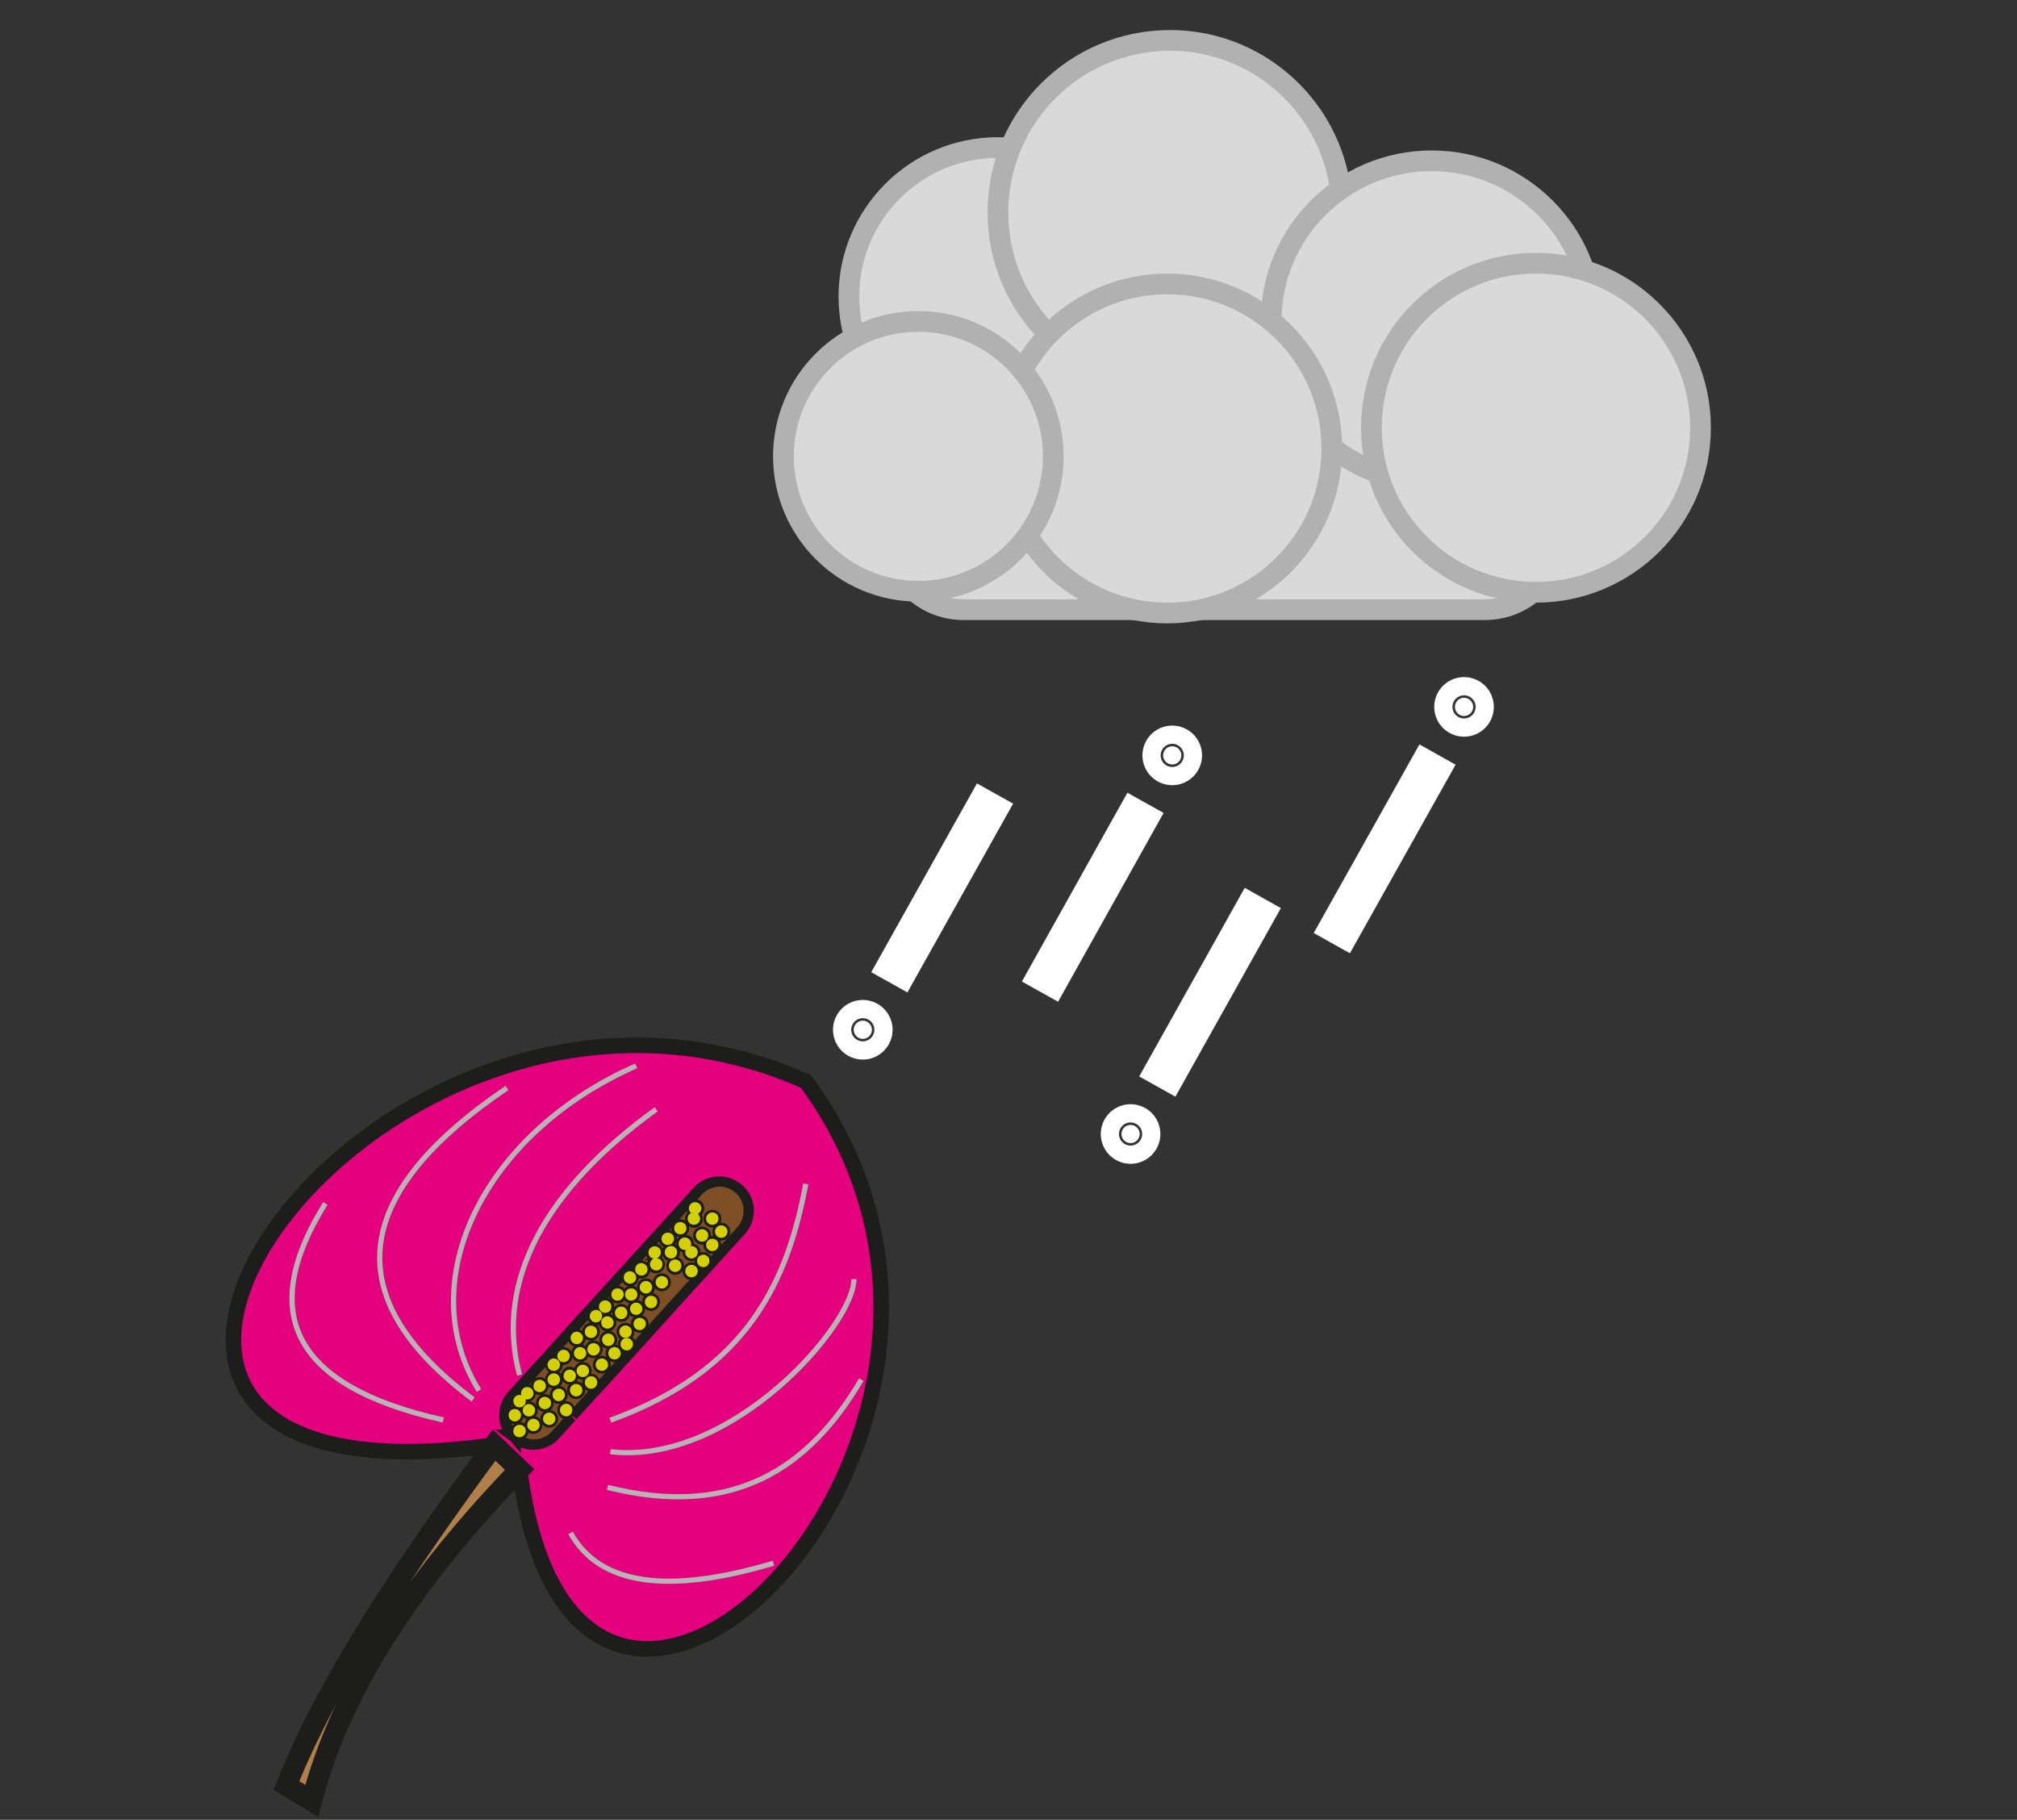 <?xml version="1.0" encoding="utf-8"?>
<!-- Generator: Adobe Illustrator 28.1.0, SVG Export Plug-In . SVG Version: 6.00 Build 0)  -->
<svg version="1.1" id="Laag_1" xmlns="http://www.w3.org/2000/svg" xmlns:xlink="http://www.w3.org/1999/xlink" x="0px" y="0px"
	 viewBox="0 0 97.32 87.81" enable-background="new 0 0 97.32 87.81" xml:space="preserve">
<rect x="0" y="0" width="97.32" height="87.81" fill="#333333" stroke="none"/>
<g>
	<path fill="#FFFFFF" stroke="#1D1D1B" stroke-miterlimit="10" d="M93.92-24.67H83.77c-1.97,0-3.57-1.6-3.57-3.57v0
		c0-1.97,1.6-3.57,3.57-3.57h10.15c1.97,0,3.57,1.6,3.57,3.57v0C97.49-26.27,95.89-24.67,93.92-24.67z"/>
	<g>
		
			<line fill="none" stroke="#1D1D1B" stroke-miterlimit="10" stroke-dasharray="3.581" x1="83.18" y1="-37.75" x2="86.76" y2="-37.75"/>
	</g>
	<circle fill="#FFEC00" stroke="#1D1D1B" stroke-miterlimit="10" cx="94.39" cy="-37.75" r="6.18"/>
	<circle fill="#FFFFFF" stroke="#1D1D1B" stroke-miterlimit="10" cx="83" cy="-32.76" r="3.85"/>
	<circle fill="#FFFFFF" stroke="#1D1D1B" stroke-miterlimit="10" cx="87.44" cy="-34.94" r="4.44"/>
	<circle fill="#FFFFFF" stroke="#1D1D1B" stroke-miterlimit="10" cx="94.2" cy="-32.12" r="4.15"/>
	<circle fill="#FFFFFF" stroke="#1D1D1B" stroke-miterlimit="10" cx="87.37" cy="-28.84" r="4.25"/>
	<circle fill="#FFFFFF" stroke="#1D1D1B" stroke-miterlimit="10" cx="96.9" cy="-29.37" r="4.25"/>
	<circle fill="#FFFFFF" stroke="#1D1D1B" stroke-miterlimit="10" cx="80.95" cy="-28.64" r="3.48"/>
	<g>
		
			<line fill="none" stroke="#1D1D1B" stroke-miterlimit="10" stroke-dasharray="3.581" x1="94.39" y1="-48.96" x2="94.39" y2="-45.38"/>
	</g>
	<g>
		
			<line fill="none" stroke="#1D1D1B" stroke-miterlimit="10" stroke-dasharray="3.581" x1="88.78" y1="-47.46" x2="90.57" y2="-44.36"/>
	</g>
	<g>
		
			<line fill="none" stroke="#1D1D1B" stroke-miterlimit="10" stroke-dasharray="3.581" x1="84.68" y1="-43.36" x2="87.78" y2="-41.57"/>
	</g>
	<g>
		
			<line fill="none" stroke="#1D1D1B" stroke-miterlimit="10" stroke-dasharray="3.581" x1="104.1" y1="-32.15" x2="101" y2="-33.94"/>
	</g>
	<g>
		
			<line fill="none" stroke="#1D1D1B" stroke-miterlimit="10" stroke-dasharray="3.581" x1="105.6" y1="-37.75" x2="102.02" y2="-37.75"/>
	</g>
	<g>
		
			<line fill="none" stroke="#1D1D1B" stroke-miterlimit="10" stroke-dasharray="3.581" x1="104.1" y1="-43.36" x2="101" y2="-41.57"/>
	</g>
	<g>
		
			<line fill="none" stroke="#1D1D1B" stroke-miterlimit="10" stroke-dasharray="3.581" x1="99.99" y1="-47.46" x2="98.2" y2="-44.36"/>
	</g>
</g>
<g>
	<path fill="none" stroke="#1D1D1B" stroke-linecap="round" stroke-miterlimit="10" d="M25.14,68.29c0,0.16-0.14,0.3-0.3,0.3
		c-0.16,0-0.3-0.13-0.3-0.3c0-0.17,0.13-0.3,0.3-0.3C25,67.99,25.14,68.12,25.14,68.29z"/>
	<path fill="none" stroke="#1D1D1B" stroke-linecap="round" stroke-miterlimit="10" d="M24.77,67.61c0-0.16,0.13-0.3,0.3-0.3
		c0.03,0,0.06,0,0.08,0.01c-0.01-0.03-0.02-0.07-0.02-0.1c0-0.16,0.13-0.3,0.3-0.3c0.16,0,0.3,0.13,0.3,0.3c0,0.17-0.14,0.3-0.3,0.3
		c-0.03,0-0.06,0-0.08-0.01c0.01,0.03,0.02,0.06,0.02,0.09c0,0.16-0.13,0.3-0.3,0.3C24.91,67.91,24.77,67.77,24.77,67.61z"/>
	<path fill="none" stroke="#1D1D1B" stroke-linecap="round" stroke-miterlimit="10" d="M25.52,68.35c-0.16,0-0.3-0.13-0.3-0.3
		c0-0.16,0.14-0.3,0.3-0.3c0.16,0,0.3,0.13,0.3,0.3C25.82,68.22,25.69,68.35,25.52,68.35z"/>
	<path fill="none" stroke="#1D1D1B" stroke-linecap="round" stroke-miterlimit="10" d="M26.04,68.76c0,0.16-0.13,0.3-0.3,0.3
		c-0.17,0-0.3-0.13-0.3-0.3c0-0.17,0.13-0.3,0.3-0.3C25.9,68.46,26.04,68.6,26.04,68.76z"/>
	<path fill="none" stroke="#1D1D1B" stroke-linecap="round" stroke-miterlimit="10" d="M25.74,66.88c0-0.17,0.13-0.3,0.3-0.3
		c0.16,0,0.3,0.13,0.3,0.3c0,0.16-0.14,0.3-0.3,0.3C25.87,67.18,25.74,67.04,25.74,66.88z"/>
	<path fill="none" stroke="#1D1D1B" stroke-linecap="round" stroke-miterlimit="10" d="M26.29,68c-0.17,0-0.3-0.13-0.3-0.3
		c0-0.16,0.13-0.3,0.3-0.3c0.16,0,0.3,0.13,0.3,0.3C26.59,67.87,26.46,68,26.29,68z"/>
	<path fill="none" stroke="#1D1D1B" stroke-linecap="round" stroke-miterlimit="10" d="M26.8,68.46c0,0.16-0.13,0.3-0.3,0.3
		c-0.16,0-0.3-0.14-0.3-0.3c0-0.16,0.14-0.3,0.3-0.3C26.67,68.17,26.8,68.3,26.8,68.46z"/>
	<path fill="none" stroke="#1D1D1B" stroke-linecap="round" stroke-miterlimit="10" d="M26.43,66.57c0-0.17,0.14-0.3,0.3-0.3
		s0.3,0.13,0.3,0.3c0,0.16-0.13,0.3-0.3,0.3S26.43,66.73,26.43,66.57z"/>
	<path fill="none" stroke="#1D1D1B" stroke-linecap="round" stroke-miterlimit="10" d="M26.43,65.85c0-0.16,0.14-0.3,0.3-0.3
		s0.3,0.13,0.3,0.3c0,0.17-0.13,0.3-0.3,0.3S26.43,66.02,26.43,65.85z"/>
	<path fill="none" stroke="#1D1D1B" stroke-linecap="round" stroke-miterlimit="10" d="M27.2,67.13c0.1,0.13,0.08,0.32-0.06,0.42
		c-0.13,0.1-0.32,0.08-0.42-0.06c-0.1-0.13-0.08-0.32,0.06-0.42C26.91,66.97,27.1,67,27.2,67.13z"/>
	<path fill="none" stroke="#1D1D1B" stroke-linecap="round" stroke-miterlimit="10" d="M26.89,65.43c0-0.16,0.14-0.3,0.3-0.3
		c0.16,0,0.3,0.13,0.3,0.3c0,0.17-0.13,0.3-0.3,0.3C27.03,65.73,26.89,65.6,26.89,65.43z"/>
	<path fill="none" stroke="#1D1D1B" stroke-linecap="round" stroke-miterlimit="10" d="M27.36,66.65c-0.15-0.08-0.21-0.25-0.14-0.4
		c0.07-0.15,0.25-0.21,0.4-0.14c0.15,0.07,0.21,0.25,0.14,0.4C27.69,66.66,27.51,66.72,27.36,66.65z"/>
	<path fill="none" stroke="#1D1D1B" stroke-linecap="round" stroke-miterlimit="10" d="M27.53,64.56c0-0.16,0.13-0.3,0.3-0.3
		c0.17,0,0.3,0.13,0.3,0.3c0,0.17-0.13,0.3-0.3,0.3C27.66,64.86,27.53,64.73,27.53,64.56z"/>
	<path fill="none" stroke="#1D1D1B" stroke-linecap="round" stroke-miterlimit="10" d="M27.99,65c0.16,0,0.3,0.13,0.3,0.3
		s-0.14,0.3-0.3,0.3c-0.16,0-0.3-0.14-0.3-0.3S27.82,65,27.99,65z"/>
	<path fill="none" stroke="#1D1D1B" stroke-linecap="round" stroke-miterlimit="10" d="M28.04,66.9c0.1,0.13,0.08,0.32-0.06,0.42
		c-0.13,0.1-0.32,0.08-0.42-0.06c-0.1-0.13-0.08-0.32,0.06-0.42C27.75,66.75,27.94,66.77,28.04,66.9z"/>
	<path fill="none" stroke="#1D1D1B" stroke-linecap="round" stroke-miterlimit="10" d="M28.39,66.28c-0.07,0.15-0.25,0.21-0.4,0.14
		c-0.15-0.08-0.21-0.25-0.14-0.4c0.07-0.15,0.25-0.21,0.4-0.14S28.46,66.13,28.39,66.28z"/>
	<path fill="none" stroke="#1D1D1B" stroke-linecap="round" stroke-miterlimit="10" d="M28.27,64.43c-0.09-0.14-0.06-0.32,0.07-0.42
		c0.14-0.09,0.32-0.06,0.42,0.07c0.09,0.14,0.06,0.32-0.07,0.42C28.55,64.6,28.36,64.57,28.27,64.43z"/>
	<path fill="none" stroke="#1D1D1B" stroke-linecap="round" stroke-miterlimit="10" d="M28.51,65.38c-0.15-0.07-0.21-0.25-0.14-0.4
		c0.07-0.15,0.25-0.21,0.4-0.14c0.15,0.07,0.21,0.25,0.14,0.4C28.84,65.39,28.66,65.45,28.51,65.38z"/>
	<path fill="none" stroke="#1D1D1B" stroke-linecap="round" stroke-miterlimit="10" d="M29.31,65.98c-0.07,0.15-0.25,0.21-0.4,0.14
		c-0.15-0.07-0.21-0.25-0.14-0.4c0.07-0.15,0.25-0.21,0.4-0.14C29.32,65.66,29.38,65.84,29.31,65.98z"/>
	<path fill="none" stroke="#1D1D1B" stroke-linecap="round" stroke-miterlimit="10" d="M28.95,63.22c-0.09-0.14-0.06-0.32,0.08-0.42
		c0.14-0.09,0.32-0.06,0.42,0.08c0.09,0.14,0.06,0.32-0.08,0.42C29.23,63.39,29.05,63.36,28.95,63.22z"/>
	<path fill="none" stroke="#1D1D1B" stroke-linecap="round" stroke-miterlimit="10" d="M29.06,63.99c-0.09-0.14-0.06-0.32,0.07-0.42
		c0.14-0.09,0.32-0.06,0.42,0.07c0.09,0.14,0.06,0.32-0.07,0.42C29.35,64.16,29.16,64.12,29.06,63.99z"/>
	<path fill="none" stroke="#1D1D1B" stroke-linecap="round" stroke-miterlimit="10" d="M29.65,64.68c-0.02,0.16-0.16,0.29-0.33,0.27
		c-0.16-0.02-0.28-0.16-0.27-0.33c0.02-0.16,0.16-0.29,0.33-0.27C29.54,64.36,29.66,64.51,29.65,64.68z"/>
	<path fill="none" stroke="#1D1D1B" stroke-linecap="round" stroke-miterlimit="10" d="M29.92,65.43c-0.07,0.15-0.25,0.21-0.4,0.14
		c-0.15-0.07-0.21-0.25-0.14-0.4c0.07-0.15,0.25-0.21,0.4-0.14C29.93,65.11,29.99,65.29,29.92,65.43z"/>
	<path fill="none" stroke="#1D1D1B" stroke-linecap="round" stroke-miterlimit="10" d="M29.55,62.64c-0.09-0.14-0.06-0.32,0.07-0.42
		c0.14-0.09,0.32-0.06,0.42,0.07c0.09,0.14,0.06,0.32-0.07,0.42C29.84,62.8,29.65,62.77,29.55,62.64z"/>
	<path fill="none" stroke="#1D1D1B" stroke-linecap="round" stroke-miterlimit="10" d="M30,63.05c0.16,0.02,0.28,0.16,0.27,0.33
		c-0.02,0.16-0.16,0.29-0.33,0.27c-0.16-0.02-0.28-0.16-0.27-0.33C29.69,63.16,29.84,63.04,30,63.05z"/>
	<path fill="none" stroke="#1D1D1B" stroke-linecap="round" stroke-miterlimit="10" d="M30.48,64.29c-0.02,0.16-0.16,0.29-0.33,0.27
		c-0.16-0.02-0.28-0.16-0.27-0.33c0.02-0.16,0.16-0.29,0.33-0.27C30.38,63.98,30.5,64.13,30.48,64.29z"/>
	<path fill="none" stroke="#1D1D1B" stroke-linecap="round" stroke-miterlimit="10" d="M30.24,62.67c-0.11-0.12-0.11-0.31,0.01-0.42
		c0.12-0.11,0.31-0.11,0.42,0.01c0.11,0.12,0.11,0.31-0.01,0.42C30.54,62.8,30.35,62.79,30.24,62.67z"/>
	<path fill="none" stroke="#1D1D1B" stroke-linecap="round" stroke-miterlimit="10" d="M30.48,63.36c-0.11-0.12-0.11-0.31,0.01-0.42
		c0.12-0.11,0.31-0.11,0.42,0.01c0.11,0.12,0.11,0.31-0.01,0.42C30.78,63.49,30.59,63.48,30.48,63.36z"/>
	<path fill="none" stroke="#1D1D1B" stroke-linecap="round" stroke-miterlimit="10" d="M31.09,63.67c0.11,0.12,0.1,0.31-0.02,0.42
		c-0.12,0.11-0.31,0.11-0.42-0.01c-0.11-0.12-0.11-0.31,0.01-0.42C30.78,63.54,30.97,63.55,31.09,63.67z"/>
	<path fill="none" stroke="#1D1D1B" stroke-linecap="round" stroke-miterlimit="10" d="M30.7,61.43c-0.09-0.13-0.06-0.32,0.07-0.42
		c0.14-0.09,0.32-0.06,0.42,0.08c0.09,0.14,0.06,0.32-0.07,0.42C30.98,61.6,30.8,61.57,30.7,61.43z"/>
	<path fill="none" stroke="#1D1D1B" stroke-linecap="round" stroke-miterlimit="10" d="M31.44,62c0.07,0.15,0,0.33-0.15,0.4
		c-0.15,0.07-0.33,0-0.4-0.15c-0.07-0.15,0-0.33,0.15-0.4C31.19,61.78,31.37,61.85,31.44,62z"/>
	<path fill="none" stroke="#1D1D1B" stroke-linecap="round" stroke-miterlimit="10" d="M31.68,62.7c0.07,0.15,0,0.33-0.15,0.4
		c-0.15,0.07-0.33,0-0.4-0.15c-0.07-0.15,0-0.33,0.15-0.4C31.44,62.48,31.61,62.55,31.68,62.7z"/>
	<path fill="none" stroke="#1D1D1B" stroke-linecap="round" stroke-miterlimit="10" d="M31.34,60.6c-0.09-0.14-0.06-0.32,0.08-0.42
		c0.14-0.09,0.32-0.06,0.42,0.08c0.09,0.13,0.06,0.32-0.08,0.41c-0.02,0.02-0.05,0.03-0.08,0.04c0.11,0.01,0.2,0.07,0.25,0.17
		c0.07,0.15,0,0.33-0.15,0.4c-0.15,0.07-0.33,0-0.4-0.15c-0.07-0.15,0-0.33,0.15-0.4c0.01,0,0.03-0.01,0.04-0.01
		C31.48,60.72,31.4,60.68,31.34,60.6z"/>
	<path fill="none" stroke="#1D1D1B" stroke-linecap="round" stroke-miterlimit="10" d="M32.21,61.75c0.07,0.15,0,0.33-0.15,0.4
		c-0.15,0.07-0.33,0-0.4-0.15c-0.07-0.15,0-0.33,0.15-0.4C31.96,61.53,32.14,61.6,32.21,61.75z"/>
	<path fill="none" stroke="#1D1D1B" stroke-linecap="round" stroke-miterlimit="10" d="M31.98,59.95c-0.09-0.14-0.06-0.32,0.08-0.42
		c0.14-0.09,0.32-0.06,0.42,0.07c0.09,0.14,0.06,0.32-0.08,0.42C32.26,60.12,32.07,60.09,31.98,59.95z"/>
	<path fill="none" stroke="#1D1D1B" stroke-linecap="round" stroke-miterlimit="10" d="M32.65,60.31c0.07,0.15,0,0.33-0.15,0.4
		c-0.15,0.07-0.33,0-0.4-0.15c-0.07-0.15,0-0.33,0.15-0.4C32.4,60.09,32.58,60.16,32.65,60.31z"/>
	<path fill="none" stroke="#1D1D1B" stroke-linecap="round" stroke-miterlimit="10" d="M32.85,60.96c0.07,0.15,0,0.33-0.15,0.4
		c-0.15,0.07-0.33,0-0.4-0.15c-0.07-0.15,0-0.33,0.15-0.4C32.6,60.74,32.78,60.81,32.85,60.96z"/>
	<path fill="none" stroke="#1D1D1B" stroke-linecap="round" stroke-miterlimit="10" d="M32.58,59.44c-0.09-0.14-0.06-0.32,0.07-0.42
		c0.14-0.09,0.32-0.06,0.42,0.07c0.09,0.14,0.06,0.32-0.07,0.42C32.86,59.61,32.67,59.57,32.58,59.44z"/>
	<path fill="none" stroke="#1D1D1B" stroke-linecap="round" stroke-miterlimit="10" d="M33.64,61.22c0.07,0.15,0,0.33-0.15,0.4
		c-0.15,0.07-0.33,0-0.4-0.15c-0.07-0.15,0-0.33,0.15-0.4C33.39,61,33.57,61.07,33.64,61.22z"/>
	<path fill="none" stroke="#1D1D1B" stroke-linecap="round" stroke-miterlimit="10" d="M33.64,60.31c0.07,0.15,0,0.33-0.15,0.4
		c-0.15,0.07-0.33,0-0.4-0.15c-0.04-0.08-0.03-0.17,0-0.25c-0.13,0.02-0.26-0.04-0.32-0.17c-0.07-0.15,0-0.33,0.15-0.4
		c0.15-0.07,0.33,0,0.4,0.15c0.04,0.08,0.04,0.17,0,0.25C33.45,60.11,33.58,60.18,33.64,60.31z"/>
	<path fill="none" stroke="#1D1D1B" stroke-linecap="round" stroke-miterlimit="10" d="M33.31,58.56c0.01-0.01,0.03-0.02,0.05-0.03
		c-0.02-0.01-0.04-0.04-0.06-0.06c-0.09-0.14-0.06-0.32,0.08-0.42c0.14-0.09,0.32-0.06,0.42,0.08c0.09,0.14,0.06,0.32-0.08,0.42
		c-0.01,0.01-0.03,0.02-0.04,0.03c0.02,0.02,0.04,0.04,0.05,0.06c0.09,0.14,0.06,0.32-0.07,0.42c-0.14,0.09-0.32,0.06-0.42-0.08
		C33.14,58.84,33.18,58.66,33.31,58.56z"/>
	<path fill="none" stroke="#1D1D1B" stroke-linecap="round" stroke-miterlimit="10" d="M34,59.89c-0.15,0.07-0.33,0-0.4-0.15
		c-0.07-0.15,0-0.33,0.15-0.4c0.15-0.07,0.33,0,0.4,0.15C34.21,59.64,34.15,59.82,34,59.89z"/>
	<path fill="none" stroke="#1D1D1B" stroke-linecap="round" stroke-miterlimit="10" d="M34.61,59.9c0.09,0.14,0.06,0.32-0.08,0.42
		c-0.14,0.09-0.32,0.06-0.42-0.08c-0.09-0.13-0.06-0.32,0.08-0.41C34.33,59.73,34.52,59.77,34.61,59.9z"/>
	<path fill="none" stroke="#1D1D1B" stroke-linecap="round" stroke-miterlimit="10" d="M34.12,58.98c-0.09-0.13-0.06-0.32,0.08-0.41
		c0.13-0.1,0.32-0.06,0.42,0.07c0.09,0.14,0.06,0.32-0.08,0.42C34.4,59.15,34.22,59.11,34.12,58.98z"/>
	<path fill="none" stroke="#1D1D1B" stroke-linecap="round" stroke-miterlimit="10" d="M35.05,59.26c0.09,0.14,0.06,0.32-0.08,0.42
		c-0.14,0.09-0.32,0.06-0.42-0.08c-0.09-0.14-0.06-0.32,0.08-0.42C34.77,59.09,34.95,59.12,35.05,59.26z"/>
	<path fill="#E5007E" stroke="#1D1D1B" stroke-width="0.75" stroke-linecap="round" stroke-miterlimit="10" d="M38.88,52.18
		C18.07,42.97-2.83,73.47,23.85,69.73l1.22,1.17C27.8,92.42,51.4,69.13,38.88,52.18z M35.67,59.28l-1.44,1.59
		c0-0.05,0-0.09-0.03-0.14c-0.07-0.15-0.25-0.22-0.4-0.15c-0.15,0.07-0.22,0.25-0.15,0.4c0.06,0.12,0.19,0.19,0.32,0.17l-3.44,3.8
		c0-0.01,0.01-0.03,0.01-0.05c0.02-0.16-0.1-0.31-0.27-0.33c-0.16-0.02-0.31,0.1-0.33,0.27c-0.02,0.16,0.1,0.31,0.27,0.33
		c0.05,0,0.09,0,0.13-0.01l-1.59,1.75c0.08-0.1,0.09-0.26,0-0.37c-0.1-0.13-0.29-0.16-0.42-0.06c-0.13,0.1-0.16,0.29-0.06,0.42
		c0.1,0.13,0.29,0.16,0.42,0.06c0.01-0.01,0.03-0.02,0.04-0.04l-1.19,1.31c0.08-0.1,0.08-0.25,0-0.36c-0.1-0.13-0.29-0.16-0.42-0.06
		c-0.13,0.1-0.16,0.29-0.06,0.42c0.1,0.13,0.29,0.16,0.42,0.06l-0.79,0.87c-0.25,0.28-0.6,0.42-0.95,0.42
		c-0.25,0-0.5-0.07-0.72-0.23c0.01,0,0.02,0,0.04,0c0.16,0,0.3-0.13,0.3-0.3c0-0.17-0.13-0.3-0.3-0.3c-0.16,0-0.3,0.13-0.3,0.3
		c0,0.02,0,0.04,0,0.06c-0.41-0.48-0.4-1.2,0.03-1.68l3.67-4.04c-0.05,0.09-0.04,0.21,0.02,0.3c0.09,0.14,0.28,0.17,0.41,0.08
		c0.14-0.09,0.17-0.28,0.08-0.42c-0.09-0.13-0.26-0.16-0.4-0.09l1.51-1.66c-0.01,0.07,0,0.15,0.05,0.21
		c0.09,0.14,0.28,0.17,0.42,0.08c0.14-0.09,0.17-0.28,0.07-0.42c-0.07-0.1-0.2-0.15-0.31-0.12l3.44-3.79
		c0.48-0.52,1.29-0.56,1.81-0.09C36.11,57.94,36.14,58.75,35.67,59.28z"/>
	<path fill="#B17F49" stroke="#1D1D1B" stroke-linecap="round" stroke-miterlimit="10" d="M25.07,70.91
		c-4.83,5.03-8.55,10.28-10.03,15.99l-1.22-0.74c1.92-4.86,5.63-10.5,10.02-16.43L25.07,70.91z"/>
	<path fill="none" stroke="#B5B5B5" stroke-width="0.25" stroke-miterlimit="10" d="M24.46,52.5c-7.33,4.97-8.37,9.98-1.63,15.03"/>
	<path fill="none" stroke="#B5B5B5" stroke-width="0.25" stroke-miterlimit="10" d="M30.7,51.43c-7.37,3.24-10.85,10.39-7.59,15.67"
		/>
	<path fill="none" stroke="#B5B5B5" stroke-width="0.25" stroke-miterlimit="10" d="M31.66,53.53c-5.2,3.74-7.83,8.2-6.59,12.82"/>
	<path fill="none" stroke="#B5B5B5" stroke-width="0.25" stroke-miterlimit="10" d="M38.88,57.13c-0.88,4.72-2.82,9.01-9.43,11.4"/>
	<path fill="none" stroke="#B5B5B5" stroke-width="0.25" stroke-miterlimit="10" d="M41.2,61.72c0.04,2.15-5.88,9.01-11.75,8.33"/>
	<path fill="none" stroke="#B5B5B5" stroke-width="0.25" stroke-miterlimit="10" d="M41.56,66.57c-2.52,4.29-6.18,6.72-12.25,5.2"/>
	<path fill="none" stroke="#B5B5B5" stroke-width="0.25" stroke-miterlimit="10" d="M27.53,73.97c1.39,2.5,4.65,2.99,9.79,1.46"/>
	<path fill="none" stroke="#B5B5B5" stroke-width="0.25" stroke-miterlimit="10" d="M15.7,58.07c-3.24,5.19-1.71,8.8,5.69,10.45"/>
	<path fill="#7E4E24" stroke="#1D1D1B" stroke-width="0.25" stroke-miterlimit="10" d="M35.58,57.47c-0.52-0.48-1.33-0.44-1.81,0.09
		l-3.44,3.79c0.12-0.03,0.24,0.02,0.31,0.12c0.09,0.14,0.06,0.32-0.07,0.42c-0.14,0.09-0.32,0.06-0.42-0.08
		c-0.05-0.07-0.06-0.14-0.05-0.21l-1.51,1.66c0.13-0.08,0.31-0.04,0.4,0.09c0.09,0.14,0.06,0.32-0.08,0.42
		c-0.13,0.09-0.32,0.06-0.41-0.08c-0.07-0.09-0.07-0.21-0.02-0.3l-3.67,4.04c-0.43,0.48-0.44,1.2-0.03,1.68c0-0.02,0-0.04,0-0.06
		c0-0.17,0.13-0.3,0.3-0.3c0.16,0,0.3,0.13,0.3,0.3c0,0.16-0.13,0.3-0.3,0.3c-0.01,0-0.02,0-0.04,0c0.22,0.15,0.47,0.23,0.72,0.23
		c0.35,0,0.7-0.14,0.95-0.42l0.79-0.87c-0.13,0.1-0.32,0.08-0.42-0.06c-0.1-0.13-0.08-0.32,0.06-0.42c0.13-0.1,0.32-0.08,0.42,0.06
		c0.08,0.11,0.08,0.25,0,0.36l1.19-1.31c-0.01,0.01-0.03,0.03-0.04,0.04c-0.13,0.1-0.32,0.08-0.42-0.06
		c-0.1-0.13-0.08-0.32,0.06-0.42c0.13-0.1,0.32-0.08,0.42,0.06c0.08,0.11,0.08,0.26,0,0.37l1.59-1.75
		c-0.04,0.01-0.08,0.02-0.13,0.01c-0.16-0.02-0.29-0.16-0.27-0.33c0.02-0.16,0.16-0.29,0.33-0.27c0.16,0.02,0.29,0.16,0.27,0.33
		c0,0.02,0,0.03-0.01,0.05l3.44-3.8c-0.13,0.02-0.26-0.05-0.32-0.17c-0.07-0.15,0-0.33,0.15-0.4c0.15-0.07,0.33,0,0.4,0.15
		c0.02,0.05,0.03,0.09,0.03,0.14l1.44-1.59C36.14,58.75,36.11,57.94,35.58,57.47z M34.2,58.56c0.13-0.1,0.32-0.06,0.42,0.07
		c0.09,0.14,0.06,0.32-0.08,0.42c-0.14,0.09-0.32,0.06-0.42-0.08C34.03,58.84,34.06,58.66,34.2,58.56z M33.3,58.48
		c-0.09-0.14-0.06-0.32,0.08-0.42c0.14-0.09,0.32-0.06,0.42,0.08c0.09,0.14,0.06,0.32-0.08,0.42c-0.01,0.01-0.03,0.02-0.04,0.03
		c0.02,0.02,0.04,0.04,0.05,0.06c0.09,0.14,0.06,0.32-0.07,0.42c-0.14,0.09-0.32,0.06-0.42-0.08c-0.09-0.13-0.06-0.32,0.07-0.41
		c0.01-0.01,0.03-0.02,0.05-0.03C33.33,58.52,33.31,58.5,33.3,58.48z M32.65,59.02c0.14-0.09,0.32-0.06,0.42,0.07
		c0.09,0.14,0.06,0.32-0.07,0.42c-0.14,0.09-0.32,0.06-0.42-0.07C32.48,59.3,32.52,59.12,32.65,59.02z M32.5,60.7
		c-0.15,0.07-0.33,0-0.4-0.15c-0.07-0.15,0-0.33,0.15-0.4c0.15-0.07,0.33,0,0.4,0.15C32.71,60.46,32.65,60.63,32.5,60.7z
		 M32.05,59.53c0.14-0.09,0.32-0.06,0.42,0.07c0.09,0.14,0.06,0.32-0.08,0.42c-0.14,0.09-0.32,0.06-0.42-0.07
		C31.88,59.81,31.91,59.63,32.05,59.53z M31.41,60.19c0.14-0.09,0.32-0.06,0.42,0.08c0.09,0.13,0.06,0.32-0.08,0.41
		c-0.02,0.02-0.05,0.03-0.08,0.04c0.11,0.01,0.2,0.07,0.25,0.17c0.07,0.15,0,0.33-0.15,0.4c-0.15,0.07-0.33,0-0.4-0.15
		c-0.07-0.15,0-0.33,0.15-0.4c0.01,0,0.03-0.01,0.04-0.01c-0.09,0-0.18-0.04-0.23-0.12C31.24,60.47,31.28,60.28,31.41,60.19z
		 M31.29,62.39c-0.15,0.07-0.33,0-0.4-0.15c-0.07-0.15,0-0.33,0.15-0.4c0.15-0.07,0.33,0,0.4,0.15
		C31.51,62.15,31.44,62.32,31.29,62.39z M30.77,61.01c0.14-0.09,0.32-0.06,0.42,0.08c0.09,0.14,0.06,0.32-0.07,0.42
		c-0.14,0.09-0.32,0.06-0.42-0.08C30.61,61.3,30.64,61.11,30.77,61.01z M30.25,62.24c0.12-0.11,0.31-0.11,0.42,0.01
		c0.11,0.12,0.11,0.31-0.01,0.42c-0.12,0.11-0.31,0.11-0.42-0.01C30.13,62.55,30.13,62.36,30.25,62.24z M30.27,63.38
		c-0.02,0.16-0.16,0.29-0.33,0.27c-0.16-0.02-0.28-0.16-0.27-0.33c0.02-0.16,0.16-0.29,0.33-0.27S30.29,63.22,30.27,63.38z
		 M29.63,62.22c0.14-0.09,0.32-0.06,0.42,0.07c0.09,0.14,0.06,0.32-0.07,0.42c-0.14,0.09-0.32,0.06-0.42-0.07
		C29.46,62.5,29.49,62.31,29.63,62.22z M28.95,63.22c-0.09-0.14-0.06-0.32,0.08-0.42c0.14-0.09,0.32-0.06,0.42,0.08
		c0.09,0.14,0.06,0.32-0.08,0.42C29.23,63.39,29.05,63.36,28.95,63.22z M29.14,63.57c0.14-0.09,0.32-0.06,0.42,0.07
		c0.09,0.14,0.06,0.32-0.07,0.42c-0.14,0.09-0.32,0.06-0.42-0.07C28.97,63.85,29,63.67,29.14,63.57z M29.65,64.68
		c-0.02,0.16-0.16,0.29-0.33,0.27c-0.16-0.02-0.28-0.16-0.27-0.33c0.02-0.16,0.16-0.29,0.33-0.27
		C29.54,64.36,29.66,64.51,29.65,64.68z M28.34,64.02c0.14-0.09,0.32-0.06,0.42,0.07c0.09,0.14,0.06,0.32-0.07,0.42
		c-0.14,0.09-0.32,0.06-0.42-0.07C28.17,64.3,28.21,64.11,28.34,64.02z M28.29,65.3c0,0.16-0.14,0.3-0.3,0.3
		c-0.16,0-0.3-0.14-0.3-0.3s0.13-0.3,0.3-0.3C28.15,65,28.29,65.14,28.29,65.3z M27.83,64.26c0.17,0,0.3,0.13,0.3,0.3
		c0,0.17-0.13,0.3-0.3,0.3c-0.16,0-0.3-0.13-0.3-0.3C27.53,64.4,27.66,64.26,27.83,64.26z M27.19,65.13c0.16,0,0.3,0.13,0.3,0.3
		c0,0.17-0.13,0.3-0.3,0.3c-0.16,0-0.3-0.13-0.3-0.3C26.89,65.26,27.03,65.13,27.19,65.13z M26.73,65.55c0.16,0,0.3,0.13,0.3,0.3
		c0,0.17-0.13,0.3-0.3,0.3s-0.3-0.13-0.3-0.3C26.43,65.69,26.56,65.55,26.73,65.55z M26.73,66.27c0.16,0,0.3,0.13,0.3,0.3
		c0,0.16-0.13,0.3-0.3,0.3s-0.3-0.13-0.3-0.3C26.43,66.4,26.56,66.27,26.73,66.27z M26.04,66.58c0.16,0,0.3,0.13,0.3,0.3
		c0,0.16-0.14,0.3-0.3,0.3c-0.16,0-0.3-0.13-0.3-0.3C25.74,66.71,25.87,66.58,26.04,66.58z M25.07,67.31c0.03,0,0.06,0,0.08,0.01
		c-0.01-0.03-0.02-0.07-0.02-0.1c0-0.16,0.13-0.3,0.3-0.3c0.16,0,0.3,0.13,0.3,0.3c0,0.17-0.14,0.3-0.3,0.3
		c-0.03,0-0.06,0-0.08-0.01c0.01,0.03,0.02,0.06,0.02,0.09c0,0.16-0.13,0.3-0.3,0.3c-0.16,0-0.3-0.13-0.3-0.3
		C24.77,67.45,24.91,67.31,25.07,67.31z M24.84,68.59c-0.16,0-0.3-0.13-0.3-0.3c0-0.17,0.13-0.3,0.3-0.3c0.16,0,0.3,0.13,0.3,0.3
		C25.14,68.45,25,68.59,24.84,68.59z M25.22,68.05c0-0.16,0.14-0.3,0.3-0.3c0.16,0,0.3,0.13,0.3,0.3c0,0.17-0.13,0.3-0.3,0.3
		C25.36,68.35,25.22,68.22,25.22,68.05z M25.74,69.06c-0.17,0-0.3-0.13-0.3-0.3c0-0.17,0.13-0.3,0.3-0.3c0.16,0,0.3,0.13,0.3,0.3
		C26.04,68.93,25.9,69.06,25.74,69.06z M25.99,67.7c0-0.16,0.13-0.3,0.3-0.3c0.16,0,0.3,0.13,0.3,0.3c0,0.16-0.13,0.3-0.3,0.3
		C26.12,68,25.99,67.87,25.99,67.7z M26.5,68.76c-0.16,0-0.3-0.14-0.3-0.3c0-0.16,0.14-0.3,0.3-0.3c0.16,0,0.3,0.13,0.3,0.3
		C26.8,68.63,26.67,68.76,26.5,68.76z M27.14,67.55c-0.13,0.1-0.32,0.08-0.42-0.06c-0.1-0.13-0.08-0.32,0.06-0.42
		c0.13-0.1,0.32-0.08,0.42,0.06C27.3,67.26,27.27,67.45,27.14,67.55z M27.36,66.65c-0.15-0.08-0.21-0.25-0.14-0.4
		c0.07-0.15,0.25-0.21,0.4-0.14c0.15,0.07,0.21,0.25,0.14,0.4C27.69,66.66,27.51,66.72,27.36,66.65z M27.98,67.32
		c-0.13,0.1-0.32,0.08-0.42-0.06c-0.1-0.13-0.08-0.32,0.06-0.42c0.13-0.1,0.32-0.07,0.42,0.06C28.14,67.04,28.12,67.22,27.98,67.32z
		 M28.39,66.28c-0.07,0.15-0.25,0.21-0.4,0.14c-0.15-0.08-0.21-0.25-0.14-0.4c0.07-0.15,0.25-0.21,0.4-0.14S28.46,66.13,28.39,66.28
		z M28.51,65.38c-0.15-0.07-0.21-0.25-0.14-0.4c0.07-0.15,0.25-0.21,0.4-0.14c0.15,0.07,0.21,0.25,0.14,0.4
		C28.84,65.39,28.66,65.45,28.51,65.38z M29.31,65.98c-0.07,0.15-0.25,0.21-0.4,0.14c-0.15-0.07-0.21-0.25-0.14-0.4
		c0.07-0.15,0.25-0.21,0.4-0.14C29.32,65.66,29.38,65.84,29.31,65.98z M29.92,65.43c-0.07,0.15-0.25,0.21-0.4,0.14
		c-0.15-0.07-0.21-0.25-0.14-0.4c0.07-0.15,0.25-0.21,0.4-0.14C29.93,65.11,29.99,65.29,29.92,65.43z M30.15,64.56
		c-0.16-0.02-0.28-0.16-0.27-0.33c0.02-0.16,0.16-0.29,0.33-0.27c0.16,0.02,0.28,0.16,0.27,0.33S30.32,64.58,30.15,64.56z
		 M30.48,63.36c-0.11-0.12-0.11-0.31,0.01-0.42c0.12-0.11,0.31-0.11,0.42,0.01c0.11,0.12,0.11,0.31-0.01,0.42
		C30.78,63.49,30.59,63.48,30.48,63.36z M31.07,64.1c-0.12,0.11-0.31,0.11-0.42-0.01c-0.11-0.12-0.11-0.31,0.01-0.42
		c0.12-0.11,0.31-0.1,0.42,0.01C31.2,63.79,31.19,63.98,31.07,64.1z M31.54,63.1c-0.15,0.07-0.33,0-0.4-0.15
		c-0.07-0.15,0-0.33,0.15-0.4c0.15-0.07,0.33,0,0.4,0.15C31.75,62.85,31.69,63.03,31.54,63.1z M32.06,62.15
		c-0.15,0.07-0.33,0-0.4-0.15c-0.07-0.15,0-0.33,0.15-0.4c0.15-0.07,0.33,0,0.4,0.15C32.28,61.9,32.21,62.08,32.06,62.15z
		 M32.7,61.35c-0.15,0.07-0.33,0-0.4-0.15c-0.07-0.15,0-0.33,0.15-0.4c0.15-0.07,0.33,0,0.4,0.15
		C32.92,61.11,32.85,61.28,32.7,61.35z M33.64,61.22c0.07,0.15,0,0.33-0.15,0.4c-0.15,0.07-0.33,0-0.4-0.15
		c-0.07-0.15,0-0.33,0.15-0.4C33.39,61,33.57,61.07,33.64,61.22z M33.49,60.7c-0.15,0.07-0.33,0-0.4-0.15
		c-0.04-0.08-0.03-0.17,0-0.25c-0.13,0.02-0.26-0.04-0.32-0.17c-0.07-0.15,0-0.33,0.15-0.4c0.15-0.07,0.33,0,0.4,0.15
		c0.04,0.08,0.04,0.17,0,0.25c0.13-0.02,0.26,0.05,0.32,0.17C33.71,60.46,33.64,60.63,33.49,60.7z M33.6,59.74
		c-0.07-0.15,0-0.33,0.15-0.4c0.15-0.07,0.33,0,0.4,0.15c0.07,0.15,0,0.33-0.15,0.4C33.85,59.96,33.67,59.89,33.6,59.74z
		 M34.54,60.32c-0.14,0.09-0.32,0.06-0.42-0.08c-0.09-0.13-0.06-0.32,0.08-0.41c0.13-0.1,0.32-0.06,0.42,0.07
		C34.71,60.04,34.67,60.23,34.54,60.32z M34.97,59.68c-0.14,0.09-0.32,0.06-0.42-0.08c-0.09-0.14-0.06-0.32,0.08-0.42
		c0.14-0.09,0.32-0.06,0.42,0.08C35.14,59.39,35.11,59.58,34.97,59.68z"/>
	<path fill="none" stroke="#1D1D1B" stroke-width="0.25" stroke-miterlimit="10" d="M24.84,68.59c-0.16,0-0.3-0.13-0.3-0.3
		c0-0.17,0.13-0.3,0.3-0.3c0.16,0,0.3,0.13,0.3,0.3C25.14,68.45,25,68.59,24.84,68.59z"/>
	<path fill="none" stroke="#1D1D1B" stroke-width="0.25" stroke-miterlimit="10" d="M25.37,69.05c0,0.16-0.13,0.3-0.3,0.3
		c-0.01,0-0.02,0-0.04,0c-0.05-0.03-0.09-0.07-0.14-0.11c-0.04-0.04-0.08-0.08-0.12-0.13c0-0.02,0-0.04,0-0.06
		c0-0.17,0.13-0.3,0.3-0.3C25.24,68.75,25.37,68.88,25.37,69.05z"/>
	<path fill="none" stroke="#1D1D1B" stroke-width="0.25" stroke-miterlimit="10" d="M24.77,67.61c0-0.16,0.13-0.3,0.3-0.3
		c0.03,0,0.06,0,0.08,0.01c-0.01-0.03-0.02-0.07-0.02-0.1c0-0.16,0.13-0.3,0.3-0.3c0.16,0,0.3,0.13,0.3,0.3c0,0.17-0.14,0.3-0.3,0.3
		c-0.03,0-0.06,0-0.08-0.01c0.01,0.03,0.02,0.06,0.02,0.09c0,0.16-0.13,0.3-0.3,0.3C24.91,67.91,24.77,67.77,24.77,67.61z"/>
	<path fill="none" stroke="#1D1D1B" stroke-width="0.25" stroke-miterlimit="10" d="M25.82,68.05c0,0.17-0.13,0.3-0.3,0.3
		c-0.16,0-0.3-0.13-0.3-0.3c0-0.16,0.14-0.3,0.3-0.3C25.69,67.76,25.82,67.89,25.82,68.05z"/>
	<path fill="none" stroke="#1D1D1B" stroke-width="0.25" stroke-miterlimit="10" d="M26.04,68.76c0,0.16-0.13,0.3-0.3,0.3
		c-0.17,0-0.3-0.13-0.3-0.3c0-0.17,0.13-0.3,0.3-0.3C25.9,68.46,26.04,68.6,26.04,68.76z"/>
	<path fill="none" stroke="#1D1D1B" stroke-width="0.25" stroke-miterlimit="10" d="M25.74,66.88c0-0.17,0.13-0.3,0.3-0.3
		c0.16,0,0.3,0.13,0.3,0.3c0,0.16-0.14,0.3-0.3,0.3C25.87,67.18,25.74,67.04,25.74,66.88z"/>
	<path fill="none" stroke="#1D1D1B" stroke-width="0.25" stroke-miterlimit="10" d="M26.29,68c-0.17,0-0.3-0.13-0.3-0.3
		c0-0.16,0.13-0.3,0.3-0.3c0.16,0,0.3,0.13,0.3,0.3C26.59,67.87,26.46,68,26.29,68z"/>
	<path fill="none" stroke="#1D1D1B" stroke-width="0.25" stroke-miterlimit="10" d="M26.8,68.46c0,0.16-0.13,0.3-0.3,0.3
		c-0.16,0-0.3-0.14-0.3-0.3c0-0.16,0.14-0.3,0.3-0.3C26.67,68.17,26.8,68.3,26.8,68.46z"/>
	<path fill="none" stroke="#1D1D1B" stroke-width="0.25" stroke-miterlimit="10" d="M26.43,66.57c0-0.17,0.14-0.3,0.3-0.3
		s0.3,0.13,0.3,0.3c0,0.16-0.13,0.3-0.3,0.3S26.43,66.73,26.43,66.57z"/>
	<path fill="none" stroke="#1D1D1B" stroke-width="0.25" stroke-miterlimit="10" d="M26.43,65.85c0-0.16,0.14-0.3,0.3-0.3
		s0.3,0.13,0.3,0.3c0,0.17-0.13,0.3-0.3,0.3S26.43,66.02,26.43,65.85z"/>
	<path fill="none" stroke="#1D1D1B" stroke-width="0.25" stroke-miterlimit="10" d="M27.14,67.55c-0.13,0.1-0.32,0.08-0.42-0.06
		c-0.1-0.13-0.08-0.32,0.06-0.42c0.13-0.1,0.32-0.08,0.42,0.06C27.3,67.26,27.27,67.45,27.14,67.55z"/>
	<path fill="none" stroke="#1D1D1B" stroke-width="0.25" stroke-miterlimit="10" d="M26.89,65.43c0-0.16,0.14-0.3,0.3-0.3
		c0.16,0,0.3,0.13,0.3,0.3c0,0.17-0.13,0.3-0.3,0.3C27.03,65.73,26.89,65.6,26.89,65.43z"/>
	<path fill="none" stroke="#1D1D1B" stroke-width="0.25" stroke-miterlimit="10" d="M27.55,67.86c0.08,0.11,0.08,0.25,0,0.36
		l-0.03,0.04c-0.01,0.01-0.01,0.02-0.02,0.02c-0.13,0.1-0.32,0.08-0.42-0.06c-0.1-0.13-0.08-0.32,0.06-0.42
		C27.26,67.7,27.45,67.73,27.55,67.86z"/>
	<path fill="none" stroke="#1D1D1B" stroke-width="0.25" stroke-miterlimit="10" d="M27.62,66.11c0.15,0.07,0.21,0.25,0.14,0.4
		c-0.07,0.15-0.25,0.21-0.4,0.14c-0.15-0.08-0.21-0.25-0.14-0.4C27.3,66.1,27.48,66.04,27.62,66.11z"/>
	<path fill="none" stroke="#1D1D1B" stroke-width="0.25" stroke-miterlimit="10" d="M27.53,64.56c0-0.16,0.13-0.3,0.3-0.3
		c0.17,0,0.3,0.13,0.3,0.3c0,0.17-0.13,0.3-0.3,0.3C27.66,64.86,27.53,64.73,27.53,64.56z"/>
	<path fill="none" stroke="#1D1D1B" stroke-width="0.25" stroke-miterlimit="10" d="M27.99,65c0.16,0,0.3,0.13,0.3,0.3
		s-0.14,0.3-0.3,0.3c-0.16,0-0.3-0.14-0.3-0.3S27.82,65,27.99,65z"/>
	<path fill="none" stroke="#1D1D1B" stroke-width="0.25" stroke-miterlimit="10" d="M28.04,66.9c0.1,0.13,0.08,0.32-0.06,0.42
		c-0.13,0.1-0.32,0.08-0.42-0.06c-0.1-0.13-0.08-0.32,0.06-0.42C27.75,66.75,27.94,66.77,28.04,66.9z"/>
	<path fill="none" stroke="#1D1D1B" stroke-width="0.25" stroke-miterlimit="10" d="M28.39,66.28c-0.07,0.15-0.25,0.21-0.4,0.14
		c-0.15-0.08-0.21-0.25-0.14-0.4c0.07-0.15,0.25-0.21,0.4-0.14S28.46,66.13,28.39,66.28z"/>
	<path fill="none" stroke="#1D1D1B" stroke-width="0.25" stroke-miterlimit="10" d="M28.75,66.53c0.08,0.11,0.08,0.26,0,0.37
		c0,0-0.01,0.01-0.01,0.01c-0.01,0.01-0.03,0.03-0.04,0.04c-0.13,0.1-0.32,0.08-0.42-0.06c-0.1-0.13-0.08-0.32,0.06-0.42
		C28.47,66.38,28.65,66.4,28.75,66.53z"/>
	<path fill="none" stroke="#1D1D1B" stroke-width="0.25" stroke-miterlimit="10" d="M28.27,64.43c-0.09-0.14-0.06-0.32,0.07-0.42
		c0.14-0.09,0.32-0.06,0.42,0.07c0.09,0.14,0.06,0.32-0.07,0.42C28.55,64.6,28.36,64.57,28.27,64.43z"/>
	<path fill="none" stroke="#1D1D1B" stroke-width="0.25" stroke-miterlimit="10" d="M28.38,64.98c0.07-0.15,0.25-0.21,0.4-0.14
		c0.15,0.07,0.21,0.25,0.14,0.4c-0.07,0.15-0.25,0.21-0.4,0.14S28.31,65.13,28.38,64.98z"/>
	<path fill="none" stroke="#1D1D1B" stroke-width="0.25" stroke-miterlimit="10" d="M28.5,63.69c-0.07-0.09-0.07-0.21-0.02-0.3
		l0.12-0.13c0.13-0.08,0.31-0.04,0.4,0.09c0.09,0.14,0.06,0.32-0.08,0.42C28.79,63.86,28.6,63.82,28.5,63.69z"/>
	<path fill="none" stroke="#1D1D1B" stroke-width="0.25" stroke-miterlimit="10" d="M29.31,65.98c-0.07,0.15-0.25,0.21-0.4,0.14
		c-0.15-0.07-0.21-0.25-0.14-0.4c0.07-0.15,0.25-0.21,0.4-0.14C29.32,65.66,29.38,65.84,29.31,65.98z"/>
	<path fill="none" stroke="#1D1D1B" stroke-width="0.25" stroke-miterlimit="10" d="M28.95,63.22c-0.09-0.14-0.06-0.32,0.08-0.42
		c0.14-0.09,0.32-0.06,0.42,0.08c0.09,0.14,0.06,0.32-0.08,0.42C29.23,63.39,29.05,63.36,28.95,63.22z"/>
	<path fill="none" stroke="#1D1D1B" stroke-width="0.25" stroke-miterlimit="10" d="M29.06,63.99c-0.09-0.14-0.06-0.32,0.07-0.42
		c0.14-0.09,0.32-0.06,0.42,0.07c0.09,0.14,0.06,0.32-0.07,0.42C29.35,64.16,29.16,64.12,29.06,63.99z"/>
	<path fill="none" stroke="#1D1D1B" stroke-width="0.25" stroke-miterlimit="10" d="M29.05,64.62c0.02-0.16,0.16-0.29,0.33-0.27
		c0.16,0.02,0.29,0.16,0.27,0.33c-0.02,0.16-0.16,0.29-0.33,0.27C29.15,64.93,29.04,64.78,29.05,64.62z"/>
	<path fill="none" stroke="#1D1D1B" stroke-width="0.25" stroke-miterlimit="10" d="M29.92,65.43c-0.07,0.15-0.25,0.21-0.4,0.14
		c-0.15-0.07-0.21-0.25-0.14-0.4c0.07-0.15,0.25-0.21,0.4-0.14C29.93,65.11,29.99,65.29,29.92,65.43z"/>
	<path fill="none" stroke="#1D1D1B" stroke-width="0.25" stroke-miterlimit="10" d="M29.55,62.64c-0.09-0.14-0.06-0.32,0.07-0.42
		c0.14-0.09,0.32-0.06,0.42,0.07c0.09,0.14,0.06,0.32-0.07,0.42C29.84,62.8,29.65,62.77,29.55,62.64z"/>
	<path fill="none" stroke="#1D1D1B" stroke-width="0.25" stroke-miterlimit="10" d="M30,63.05c0.16,0.02,0.28,0.16,0.27,0.33
		c-0.02,0.16-0.16,0.29-0.33,0.27c-0.16-0.02-0.28-0.16-0.27-0.33C29.69,63.16,29.84,63.04,30,63.05z"/>
	<path fill="none" stroke="#1D1D1B" stroke-width="0.25" stroke-miterlimit="10" d="M29.88,64.23c0.02-0.16,0.16-0.29,0.33-0.27
		c0.16,0.02,0.28,0.16,0.27,0.33s-0.16,0.29-0.33,0.27C29.99,64.54,29.87,64.4,29.88,64.23z"/>
	<path fill="none" stroke="#1D1D1B" stroke-width="0.25" stroke-miterlimit="10" d="M30.54,64.89c0,0.02,0,0.03-0.01,0.05
		l-0.19,0.21c-0.04,0.01-0.08,0.02-0.13,0.01c-0.16-0.02-0.29-0.16-0.27-0.33c0.02-0.16,0.16-0.29,0.33-0.27
		C30.43,64.58,30.56,64.73,30.54,64.89z"/>
	<path fill="none" stroke="#1D1D1B" stroke-width="0.25" stroke-miterlimit="10" d="M30.15,61.81c-0.05-0.07-0.06-0.14-0.05-0.21
		l0.23-0.25c0.12-0.03,0.24,0.02,0.31,0.12c0.09,0.14,0.06,0.32-0.07,0.42C30.43,61.98,30.25,61.95,30.15,61.81z"/>
	<path fill="none" stroke="#1D1D1B" stroke-width="0.25" stroke-miterlimit="10" d="M30.24,62.67c-0.11-0.12-0.11-0.31,0.01-0.42
		c0.12-0.11,0.31-0.11,0.42,0.01c0.11,0.12,0.11,0.31-0.01,0.42C30.54,62.8,30.35,62.79,30.24,62.67z"/>
	<path fill="none" stroke="#1D1D1B" stroke-width="0.25" stroke-miterlimit="10" d="M30.48,63.36c-0.11-0.12-0.11-0.31,0.01-0.42
		c0.12-0.11,0.31-0.11,0.42,0.01c0.11,0.12,0.11,0.31-0.01,0.42C30.78,63.49,30.59,63.48,30.48,63.36z"/>
	<path fill="none" stroke="#1D1D1B" stroke-width="0.25" stroke-miterlimit="10" d="M31.09,63.67c0.11,0.12,0.1,0.31-0.02,0.42
		c-0.12,0.11-0.31,0.11-0.42-0.01c-0.11-0.12-0.11-0.31,0.01-0.42C30.78,63.54,30.97,63.55,31.09,63.67z"/>
	<path fill="none" stroke="#1D1D1B" stroke-width="0.25" stroke-miterlimit="10" d="M30.7,61.43c-0.09-0.13-0.06-0.32,0.07-0.42
		c0.14-0.09,0.32-0.06,0.42,0.08c0.09,0.14,0.06,0.32-0.07,0.42C30.98,61.6,30.8,61.57,30.7,61.43z"/>
	<path fill="none" stroke="#1D1D1B" stroke-width="0.25" stroke-miterlimit="10" d="M30.9,62.25c-0.07-0.15,0-0.33,0.15-0.4
		c0.15-0.07,0.33,0,0.4,0.15c0.07,0.15,0,0.33-0.15,0.4C31.14,62.46,30.96,62.4,30.9,62.25z"/>
	<path fill="none" stroke="#1D1D1B" stroke-width="0.25" stroke-miterlimit="10" d="M31.68,62.7c0.07,0.15,0,0.33-0.15,0.4
		c-0.15,0.07-0.33,0-0.4-0.15c-0.07-0.15,0-0.33,0.15-0.4C31.44,62.48,31.61,62.55,31.68,62.7z"/>
	<path fill="none" stroke="#1D1D1B" stroke-width="0.25" stroke-miterlimit="10" d="M31.34,60.6c-0.09-0.14-0.06-0.32,0.08-0.42
		c0.14-0.09,0.32-0.06,0.42,0.08c0.09,0.13,0.06,0.32-0.08,0.41c-0.02,0.02-0.05,0.03-0.08,0.04c0.11,0.01,0.2,0.07,0.25,0.17
		c0.07,0.15,0,0.33-0.15,0.4c-0.15,0.07-0.33,0-0.4-0.15c-0.07-0.15,0-0.33,0.15-0.4c0.01,0,0.03-0.01,0.04-0.01
		C31.48,60.72,31.4,60.68,31.34,60.6z"/>
	<path fill="none" stroke="#1D1D1B" stroke-width="0.25" stroke-miterlimit="10" d="M32.21,61.75c0.07,0.15,0,0.33-0.15,0.4
		c-0.15,0.07-0.33,0-0.4-0.15c-0.07-0.15,0-0.33,0.15-0.4C31.96,61.53,32.14,61.6,32.21,61.75z"/>
	<path fill="none" stroke="#1D1D1B" stroke-width="0.25" stroke-miterlimit="10" d="M31.98,59.95c-0.09-0.14-0.06-0.32,0.08-0.42
		c0.14-0.09,0.32-0.06,0.42,0.07c0.09,0.14,0.06,0.32-0.08,0.42C32.26,60.12,32.07,60.09,31.98,59.95z"/>
	<path fill="none" stroke="#1D1D1B" stroke-width="0.25" stroke-miterlimit="10" d="M32.65,60.31c0.07,0.15,0,0.33-0.15,0.4
		c-0.15,0.07-0.33,0-0.4-0.15c-0.07-0.15,0-0.33,0.15-0.4C32.4,60.09,32.58,60.16,32.65,60.31z"/>
	<path fill="none" stroke="#1D1D1B" stroke-width="0.25" stroke-miterlimit="10" d="M32.85,60.96c0.07,0.15,0,0.33-0.15,0.4
		c-0.15,0.07-0.33,0-0.4-0.15c-0.07-0.15,0-0.33,0.15-0.4C32.6,60.74,32.78,60.81,32.85,60.96z"/>
	<path fill="none" stroke="#1D1D1B" stroke-width="0.25" stroke-miterlimit="10" d="M32.58,59.44c-0.09-0.14-0.06-0.32,0.07-0.42
		c0.14-0.09,0.32-0.06,0.42,0.07c0.09,0.14,0.06,0.32-0.07,0.42C32.86,59.61,32.67,59.57,32.58,59.44z"/>
	<path fill="none" stroke="#1D1D1B" stroke-width="0.25" stroke-miterlimit="10" d="M33.64,61.22c0.07,0.15,0,0.33-0.15,0.4
		c-0.15,0.07-0.33,0-0.4-0.15c-0.07-0.15,0-0.33,0.15-0.4C33.39,61,33.57,61.07,33.64,61.22z"/>
	<path fill="none" stroke="#1D1D1B" stroke-width="0.25" stroke-miterlimit="10" d="M33.1,60.31c-0.13,0.02-0.26-0.04-0.32-0.17
		c-0.07-0.15,0-0.33,0.15-0.4c0.15-0.07,0.33,0,0.4,0.15c0.04,0.08,0.04,0.17,0,0.25c0.13-0.02,0.26,0.05,0.32,0.17
		c0.07,0.15,0,0.33-0.15,0.4c-0.15,0.07-0.33,0-0.4-0.15C33.06,60.47,33.06,60.39,33.1,60.31z"/>
	<path fill="none" stroke="#1D1D1B" stroke-width="0.25" stroke-miterlimit="10" d="M33.31,58.56c0.01-0.01,0.03-0.02,0.05-0.03
		c-0.02-0.01-0.04-0.04-0.06-0.06c-0.09-0.14-0.06-0.32,0.08-0.42c0.14-0.09,0.32-0.06,0.42,0.08c0.09,0.14,0.06,0.32-0.08,0.42
		c-0.01,0.01-0.03,0.02-0.04,0.03c0.02,0.02,0.04,0.04,0.05,0.06c0.09,0.14,0.06,0.32-0.07,0.42c-0.14,0.09-0.32,0.06-0.42-0.08
		C33.14,58.84,33.18,58.66,33.31,58.56z"/>
	<path fill="none" stroke="#1D1D1B" stroke-width="0.25" stroke-miterlimit="10" d="M33.75,59.35c0.15-0.07,0.33,0,0.4,0.15
		c0.07,0.15,0,0.33-0.15,0.4c-0.15,0.07-0.33,0-0.4-0.15C33.53,59.59,33.6,59.42,33.75,59.35z"/>
	<path fill="none" stroke="#1D1D1B" stroke-width="0.25" stroke-miterlimit="10" d="M34.2,60.72c0.02,0.05,0.03,0.09,0.03,0.14
		l-0.25,0.28c-0.13,0.02-0.26-0.05-0.32-0.17c-0.07-0.15,0-0.33,0.15-0.4C33.95,60.51,34.13,60.57,34.2,60.72z"/>
	<path fill="none" stroke="#1D1D1B" stroke-width="0.25" stroke-miterlimit="10" d="M34.61,59.9c0.09,0.14,0.06,0.32-0.08,0.42
		c-0.14,0.09-0.32,0.06-0.42-0.08c-0.09-0.13-0.06-0.32,0.08-0.41C34.33,59.73,34.52,59.77,34.61,59.9z"/>
	<path fill="none" stroke="#1D1D1B" stroke-width="0.25" stroke-miterlimit="10" d="M34.12,58.98c-0.09-0.13-0.06-0.32,0.08-0.41
		c0.13-0.1,0.32-0.06,0.42,0.07c0.09,0.14,0.06,0.32-0.08,0.42C34.4,59.15,34.22,59.11,34.12,58.98z"/>
	<path fill="none" stroke="#1D1D1B" stroke-width="0.25" stroke-miterlimit="10" d="M34.97,59.68c-0.14,0.09-0.32,0.06-0.42-0.08
		c-0.09-0.14-0.06-0.32,0.08-0.42c0.14-0.09,0.32-0.06,0.42,0.08C35.14,59.39,35.11,59.58,34.97,59.68z"/>
	<path fill="#D3D005" d="M26.04,68.76c0,0.16-0.13,0.3-0.3,0.3c-0.17,0-0.3-0.13-0.3-0.3c0-0.17,0.13-0.3,0.3-0.3
		C25.9,68.46,26.04,68.6,26.04,68.76z"/>
	<path fill="#D3D005" d="M26.8,68.46c0,0.16-0.13,0.3-0.3,0.3c-0.16,0-0.3-0.14-0.3-0.3c0-0.16,0.14-0.3,0.3-0.3
		C26.67,68.17,26.8,68.3,26.8,68.46z"/>
	<path fill="#D3D005" d="M25.82,68.05c0,0.17-0.13,0.3-0.3,0.3c-0.16,0-0.3-0.13-0.3-0.3c0-0.16,0.14-0.3,0.3-0.3
		C25.69,67.76,25.82,67.89,25.82,68.05z"/>
	<path fill="#D3D005" d="M26.59,67.7c0,0.16-0.13,0.3-0.3,0.3c-0.17,0-0.3-0.13-0.3-0.3c0-0.16,0.13-0.3,0.3-0.3
		C26.46,67.41,26.59,67.54,26.59,67.7z"/>
	<path fill="#D3D005" d="M26.34,66.88c0,0.16-0.14,0.3-0.3,0.3c-0.16,0-0.3-0.13-0.3-0.3c0-0.17,0.13-0.3,0.3-0.3
		C26.2,66.58,26.34,66.71,26.34,66.88z"/>
	<path fill="#D3D005" d="M27.02,66.57c0,0.16-0.13,0.3-0.3,0.3s-0.3-0.13-0.3-0.3c0-0.17,0.14-0.3,0.3-0.3S27.02,66.4,27.02,66.57z"
		/>
	<path fill="#D3D005" d="M27.02,65.85c0,0.17-0.13,0.3-0.3,0.3s-0.3-0.13-0.3-0.3c0-0.16,0.14-0.3,0.3-0.3S27.02,65.69,27.02,65.85z
		"/>
	<path fill="#D3D005" d="M28.29,65.3c0,0.16-0.14,0.3-0.3,0.3c-0.16,0-0.3-0.14-0.3-0.3s0.13-0.3,0.3-0.3
		C28.15,65,28.29,65.14,28.29,65.3z"/>
	<path fill="#D3D005" d="M27.49,65.43c0,0.17-0.13,0.3-0.3,0.3c-0.16,0-0.3-0.13-0.3-0.3c0-0.16,0.14-0.3,0.3-0.3
		C27.36,65.13,27.49,65.26,27.49,65.43z"/>
	<path fill="#D3D005" d="M28.13,64.56c0,0.17-0.13,0.3-0.3,0.3c-0.16,0-0.3-0.13-0.3-0.3c0-0.16,0.13-0.3,0.3-0.3
		C27.99,64.26,28.13,64.4,28.13,64.56z"/>
	<path fill="#D3D005" d="M28.69,64.51c-0.14,0.09-0.32,0.06-0.42-0.07c-0.09-0.14-0.06-0.32,0.07-0.42
		c0.14-0.09,0.32-0.06,0.42,0.07C28.85,64.23,28.82,64.41,28.69,64.51z"/>
	<path fill="#D3D005" d="M29.48,64.06c-0.14,0.09-0.32,0.06-0.42-0.07c-0.09-0.14-0.06-0.32,0.07-0.42
		c0.14-0.09,0.32-0.06,0.42,0.07C29.65,63.78,29.62,63.97,29.48,64.06z"/>
	<path fill="#D3D005" d="M28.92,63.76c-0.13,0.09-0.32,0.06-0.41-0.08c-0.07-0.09-0.07-0.21-0.02-0.3c0.02-0.05,0.05-0.09,0.1-0.12
		c0.01,0,0.01-0.01,0.02-0.01c0.13-0.08,0.31-0.04,0.4,0.09C29.09,63.48,29.05,63.67,28.92,63.76z"/>
	<path fill="#D3D005" d="M29.37,63.3c-0.14,0.09-0.32,0.06-0.42-0.08c-0.09-0.14-0.06-0.32,0.08-0.42c0.14-0.09,0.32-0.06,0.42,0.08
		C29.54,63.02,29.5,63.21,29.37,63.3z"/>
	<path fill="#D3D005" d="M29.97,62.71c-0.14,0.09-0.32,0.06-0.42-0.07c-0.09-0.14-0.06-0.32,0.07-0.42
		c0.14-0.09,0.32-0.06,0.42,0.07C30.14,62.43,30.1,62.61,29.97,62.71z"/>
	<path fill="#D3D005" d="M30.57,61.89c-0.14,0.09-0.32,0.06-0.42-0.08c-0.05-0.07-0.06-0.14-0.05-0.21c0.01-0.08,0.05-0.16,0.12-0.2
		c0.03-0.02,0.07-0.04,0.1-0.05c0.12-0.03,0.24,0.02,0.31,0.12C30.74,61.61,30.71,61.79,30.57,61.89z"/>
	<path fill="#D3D005" d="M31.12,61.5c-0.14,0.09-0.32,0.06-0.42-0.08c-0.09-0.13-0.06-0.32,0.07-0.42c0.14-0.09,0.32-0.06,0.42,0.08
		C31.29,61.22,31.25,61.41,31.12,61.5z"/>
	<path fill="#D3D005" d="M33,59.51c-0.14,0.09-0.32,0.06-0.42-0.07c-0.09-0.14-0.06-0.32,0.07-0.42c0.14-0.09,0.32-0.06,0.42,0.07
		C33.16,59.23,33.13,59.42,33,59.51z"/>
	<path fill="#D3D005" d="M33.65,59.05c-0.14,0.09-0.32,0.06-0.42-0.08c-0.09-0.13-0.06-0.32,0.07-0.41
		c0.01-0.01,0.03-0.02,0.05-0.03c0.1-0.05,0.23-0.03,0.32,0.04c0.02,0.02,0.04,0.04,0.05,0.06C33.82,58.77,33.79,58.96,33.65,59.05z
		"/>
	<path fill="#D3D005" d="M32.39,60.02c-0.14,0.09-0.32,0.06-0.42-0.07c-0.09-0.14-0.06-0.32,0.08-0.42
		c0.14-0.09,0.32-0.06,0.42,0.07C32.56,59.74,32.53,59.93,32.39,60.02z"/>
	<path fill="#D3D005" d="M31.76,60.68c-0.02,0.02-0.05,0.03-0.08,0.04c-0.03,0.01-0.07,0.02-0.11,0.01c-0.09,0-0.18-0.04-0.23-0.12
		c-0.09-0.14-0.06-0.32,0.08-0.42c0.14-0.09,0.32-0.06,0.42,0.08C31.93,60.39,31.89,60.58,31.76,60.68z"/>
	<path fill="#D3D005" d="M34.54,59.05c-0.14,0.09-0.32,0.06-0.42-0.08c-0.09-0.13-0.06-0.32,0.08-0.41c0.13-0.1,0.32-0.06,0.42,0.07
		C34.71,58.77,34.67,58.96,34.54,59.05z"/>
	<path fill="#D3D005" d="M33.71,58.55c-0.01,0.01-0.03,0.02-0.04,0.03c-0.11,0.05-0.23,0.03-0.32-0.04
		c-0.02-0.01-0.04-0.04-0.06-0.06c-0.09-0.14-0.06-0.32,0.08-0.42c0.14-0.09,0.32-0.06,0.42,0.08
		C33.88,58.27,33.85,58.46,33.71,58.55z"/>
	<path fill="#D3D005" d="M34.97,59.68c-0.14,0.09-0.32,0.06-0.42-0.08c-0.09-0.14-0.06-0.32,0.08-0.42
		c0.14-0.09,0.32-0.06,0.42,0.08C35.14,59.39,35.11,59.58,34.97,59.68z"/>
	<path fill="#D3D005" d="M34.54,60.32c-0.14,0.09-0.32,0.06-0.42-0.08c-0.09-0.13-0.06-0.32,0.08-0.41c0.13-0.1,0.32-0.06,0.42,0.07
		C34.71,60.04,34.67,60.23,34.54,60.32z"/>
	<path fill="#D3D005" d="M34.23,60.86c-0.01,0.11-0.07,0.21-0.17,0.26c-0.02,0.01-0.05,0.02-0.08,0.02
		c-0.13,0.02-0.26-0.05-0.32-0.17c-0.07-0.15,0-0.33,0.15-0.4c0.15-0.07,0.33,0,0.4,0.15C34.22,60.77,34.23,60.82,34.23,60.86z"/>
	<path fill="#D3D005" d="M33.49,60.7c-0.15,0.07-0.33,0-0.4-0.15c-0.04-0.08-0.03-0.17,0-0.25c0.03-0.06,0.08-0.12,0.15-0.15
		c0.03-0.01,0.05-0.02,0.08-0.02c0.13-0.02,0.26,0.05,0.32,0.17C33.71,60.46,33.64,60.63,33.49,60.7z"/>
	<path fill="#D3D005" d="M34,59.89c-0.15,0.07-0.33,0-0.4-0.15c-0.07-0.15,0-0.33,0.15-0.4c0.15-0.07,0.33,0,0.4,0.15
		C34.21,59.64,34.15,59.82,34,59.89z"/>
	<path fill="#D3D005" d="M33.32,60.14c-0.03,0.06-0.08,0.12-0.15,0.15c-0.02,0.01-0.05,0.02-0.08,0.02
		c-0.13,0.02-0.26-0.04-0.32-0.17c-0.07-0.15,0-0.33,0.15-0.4c0.15-0.07,0.33,0,0.4,0.15C33.36,59.97,33.36,60.06,33.32,60.14z"/>
	<path fill="#D3D005" d="M32.5,60.7c-0.15,0.07-0.33,0-0.4-0.15c-0.07-0.15,0-0.33,0.15-0.4c0.15-0.07,0.33,0,0.4,0.15
		C32.71,60.46,32.65,60.63,32.5,60.7z"/>
	<path fill="#D3D005" d="M32.7,61.35c-0.15,0.07-0.33,0-0.4-0.15c-0.07-0.15,0-0.33,0.15-0.4c0.15-0.07,0.33,0,0.4,0.15
		C32.92,61.11,32.85,61.28,32.7,61.35z"/>
	<path fill="#D3D005" d="M33.49,61.61c-0.15,0.07-0.33,0-0.4-0.15c-0.07-0.15,0-0.33,0.15-0.4c0.15-0.07,0.33,0,0.4,0.15
		C33.71,61.37,33.64,61.54,33.49,61.61z"/>
	<path fill="#D3D005" d="M32.06,62.15c-0.15,0.07-0.33,0-0.4-0.15c-0.07-0.15,0-0.33,0.15-0.4c0.15-0.07,0.33,0,0.4,0.15
		C32.28,61.9,32.21,62.08,32.06,62.15z"/>
	<path fill="#D3D005" d="M31.79,61.28c-0.15,0.07-0.33,0-0.4-0.15c-0.07-0.15,0-0.33,0.15-0.4c0.01,0,0.03-0.01,0.04-0.01
		c0.04-0.01,0.07-0.01,0.11-0.01c0.11,0.01,0.2,0.07,0.25,0.17C32,61.04,31.94,61.22,31.79,61.28z"/>
	<path fill="#D3D005" d="M31.29,62.39c-0.15,0.07-0.33,0-0.4-0.15c-0.07-0.15,0-0.33,0.15-0.4c0.15-0.07,0.33,0,0.4,0.15
		C31.51,62.15,31.44,62.32,31.29,62.39z"/>
	<path fill="#D3D005" d="M31.54,63.1c-0.15,0.07-0.33,0-0.4-0.15c-0.07-0.15,0-0.33,0.15-0.4c0.15-0.07,0.33,0,0.4,0.15
		C31.75,62.85,31.69,63.03,31.54,63.1z"/>
	<path fill="#D3D005" d="M31.07,64.1c-0.12,0.11-0.31,0.11-0.42-0.01c-0.11-0.12-0.11-0.31,0.01-0.42c0.12-0.11,0.31-0.1,0.42,0.01
		C31.2,63.79,31.19,63.98,31.07,64.1z"/>
	<path fill="#D3D005" d="M30.9,63.37c-0.12,0.11-0.31,0.1-0.42-0.01c-0.11-0.12-0.11-0.31,0.01-0.42c0.12-0.11,0.31-0.11,0.42,0.01
		C31.03,63.07,31.02,63.26,30.9,63.37z"/>
	<path fill="#D3D005" d="M30.27,63.38c-0.02,0.16-0.16,0.29-0.33,0.27c-0.16-0.02-0.28-0.16-0.27-0.33
		c0.02-0.16,0.16-0.29,0.33-0.27S30.29,63.22,30.27,63.38z"/>
	<path fill="#D3D005" d="M30.48,64.29c-0.02,0.16-0.16,0.29-0.33,0.27c-0.16-0.02-0.28-0.16-0.27-0.33
		c0.02-0.16,0.16-0.29,0.33-0.27C30.38,63.98,30.5,64.13,30.48,64.29z"/>
	<path fill="#D3D005" d="M29.65,64.68c-0.02,0.16-0.16,0.29-0.33,0.27c-0.16-0.02-0.28-0.16-0.27-0.33
		c0.02-0.16,0.16-0.29,0.33-0.27C29.54,64.36,29.66,64.51,29.65,64.68z"/>
	<path fill="#D3D005" d="M30.54,64.89c0,0.02,0,0.03-0.01,0.05c-0.03,0.1-0.1,0.17-0.19,0.21c-0.04,0.01-0.08,0.02-0.13,0.01
		c-0.16-0.02-0.29-0.16-0.27-0.33c0.02-0.16,0.16-0.29,0.33-0.27C30.43,64.58,30.56,64.73,30.54,64.89z"/>
	<path fill="#D3D005" d="M29.92,65.43c-0.07,0.15-0.25,0.21-0.4,0.14c-0.15-0.07-0.21-0.25-0.14-0.4c0.07-0.15,0.25-0.21,0.4-0.14
		C29.93,65.11,29.99,65.29,29.92,65.43z"/>
	<path fill="#D3D005" d="M28.91,65.24c-0.07,0.15-0.25,0.21-0.4,0.14s-0.21-0.25-0.14-0.4c0.07-0.15,0.25-0.21,0.4-0.14
		C28.93,64.92,28.99,65.09,28.91,65.24z"/>
	<path fill="#D3D005" d="M29.31,65.98c-0.07,0.15-0.25,0.21-0.4,0.14c-0.15-0.07-0.21-0.25-0.14-0.4c0.07-0.15,0.25-0.21,0.4-0.14
		C29.32,65.66,29.38,65.84,29.31,65.98z"/>
	<path fill="#D3D005" d="M28.39,66.28c-0.07,0.15-0.25,0.21-0.4,0.14c-0.15-0.08-0.21-0.25-0.14-0.4c0.07-0.15,0.25-0.21,0.4-0.14
		S28.46,66.13,28.39,66.28z"/>
	<path fill="#D3D005" d="M27.76,66.52c-0.07,0.15-0.25,0.21-0.4,0.14c-0.15-0.08-0.21-0.25-0.14-0.4c0.07-0.15,0.25-0.21,0.4-0.14
		C27.77,66.19,27.83,66.37,27.76,66.52z"/>
	<path fill="#D3D005" d="M27.98,67.32c-0.13,0.1-0.32,0.08-0.42-0.06c-0.1-0.13-0.08-0.32,0.06-0.42c0.13-0.1,0.32-0.07,0.42,0.06
		C28.14,67.04,28.12,67.22,27.98,67.32z"/>
	<path fill="#D3D005" d="M27.14,67.55c-0.13,0.1-0.32,0.08-0.42-0.06c-0.1-0.13-0.08-0.32,0.06-0.42c0.13-0.1,0.32-0.08,0.42,0.06
		C27.3,67.26,27.27,67.45,27.14,67.55z"/>
	<path fill="#D3D005" d="M27.55,68.22l-0.03,0.04c-0.01,0.01-0.01,0.02-0.02,0.02c-0.13,0.1-0.32,0.08-0.42-0.06
		c-0.1-0.13-0.08-0.32,0.06-0.42c0.13-0.1,0.32-0.08,0.42,0.06C27.63,67.97,27.63,68.12,27.55,68.22z"/>
	<path fill="#D3D005" d="M28.75,66.9c0,0-0.01,0.01-0.01,0.01c-0.01,0.01-0.03,0.03-0.04,0.04c-0.13,0.1-0.32,0.08-0.42-0.06
		c-0.1-0.13-0.08-0.32,0.06-0.42c0.13-0.1,0.32-0.08,0.42,0.06C28.84,66.64,28.83,66.8,28.75,66.9z"/>
	<path fill="#D3D005" d="M30.66,62.68c-0.12,0.11-0.31,0.11-0.42-0.01c-0.11-0.12-0.11-0.31,0.01-0.42
		c0.12-0.11,0.31-0.11,0.42,0.01C30.79,62.38,30.78,62.57,30.66,62.68z"/>
	<path fill="#D3D005" d="M25.37,69.05c0,0.16-0.13,0.3-0.3,0.3c-0.01,0-0.02,0-0.04,0c-0.13-0.01-0.23-0.11-0.26-0.24
		c0-0.02,0-0.04,0-0.06c0-0.17,0.13-0.3,0.3-0.3C25.24,68.75,25.37,68.88,25.37,69.05z"/>
	<path fill="#D3D005" d="M25.37,67.61c0,0.16-0.13,0.3-0.3,0.3c-0.16,0-0.3-0.13-0.3-0.3c0-0.16,0.13-0.3,0.3-0.3
		c0.03,0,0.06,0,0.08,0.01c0.09,0.02,0.17,0.1,0.2,0.19C25.37,67.54,25.37,67.58,25.37,67.61z"/>
	<path fill="#D3D005" d="M25.14,68.29c0,0.16-0.14,0.3-0.3,0.3c-0.16,0-0.3-0.13-0.3-0.3c0-0.17,0.13-0.3,0.3-0.3
		C25,67.99,25.14,68.12,25.14,68.29z"/>
	<path fill="#D3D005" d="M25.74,67.23c0,0.17-0.14,0.3-0.3,0.3c-0.03,0-0.06,0-0.08-0.01c-0.09-0.03-0.16-0.1-0.2-0.19
		c-0.01-0.03-0.02-0.07-0.02-0.1c0-0.16,0.13-0.3,0.3-0.3C25.6,66.93,25.74,67.06,25.74,67.23z"/>
</g>
<g>
	<circle fill="#FFEC00" stroke="#1D1D1B" stroke-miterlimit="10" cx="-75.03" cy="-25.37" r="5.07"/>
	<g>
		
			<line fill="none" stroke="#1D1D1B" stroke-miterlimit="10" stroke-dasharray="4.426" x1="-75.03" y1="-36.78" x2="-75.03" y2="-32.35"/>
	</g>
	<g>
		
			<line fill="none" stroke="#1D1D1B" stroke-miterlimit="10" stroke-dasharray="4.426" x1="-80.73" y1="-35.25" x2="-78.52" y2="-31.41"/>
	</g>
	<g>
		
			<line fill="none" stroke="#1D1D1B" stroke-miterlimit="10" stroke-dasharray="4.426" x1="-84.91" y1="-31.07" x2="-81.08" y2="-28.86"/>
	</g>
	<g>
		
			<line fill="none" stroke="#1D1D1B" stroke-miterlimit="10" stroke-dasharray="4.426" x1="-86.44" y1="-25.37" x2="-82.01" y2="-25.37"/>
	</g>
	<g>
		
			<line fill="none" stroke="#1D1D1B" stroke-miterlimit="10" stroke-dasharray="4.426" x1="-84.91" y1="-19.66" x2="-81.08" y2="-21.87"/>
	</g>
	<g>
		
			<line fill="none" stroke="#1D1D1B" stroke-miterlimit="10" stroke-dasharray="4.426" x1="-80.73" y1="-15.48" x2="-78.52" y2="-19.32"/>
	</g>
	<g>
		
			<line fill="none" stroke="#1D1D1B" stroke-miterlimit="10" stroke-dasharray="4.426" x1="-75.03" y1="-13.95" x2="-75.03" y2="-18.38"/>
	</g>
	<g>
		
			<line fill="none" stroke="#1D1D1B" stroke-miterlimit="10" stroke-dasharray="4.426" x1="-69.32" y1="-15.48" x2="-71.54" y2="-19.32"/>
	</g>
	<g>
		
			<line fill="none" stroke="#1D1D1B" stroke-miterlimit="10" stroke-dasharray="4.426" x1="-65.15" y1="-19.66" x2="-68.98" y2="-21.87"/>
	</g>
	<g>
		
			<line fill="none" stroke="#1D1D1B" stroke-miterlimit="10" stroke-dasharray="4.426" x1="-63.62" y1="-25.37" x2="-68.04" y2="-25.37"/>
	</g>
	<g>
		
			<line fill="none" stroke="#1D1D1B" stroke-miterlimit="10" stroke-dasharray="4.426" x1="-65.15" y1="-31.07" x2="-68.98" y2="-28.86"/>
	</g>
	<g>
		
			<line fill="none" stroke="#1D1D1B" stroke-miterlimit="10" stroke-dasharray="4.426" x1="-69.32" y1="-35.25" x2="-71.54" y2="-31.41"/>
	</g>
</g>
<g>
	<path fill="#D9D9D9" stroke="#B1B1B1" stroke-miterlimit="10" d="M-81.83,18.37h-10.15c-1.97,0-3.57-1.6-3.57-3.57v0
		c0-1.97,1.6-3.57,3.57-3.57h10.15c1.97,0,3.57,1.6,3.57,3.57v0C-78.26,16.77-79.86,18.37-81.83,18.37z"/>
	<circle fill="#D9D9D9" stroke="#B1B1B1" stroke-miterlimit="10" cx="-92.75" cy="10.28" r="3.85"/>
	<circle fill="#D9D9D9" stroke="#B1B1B1" stroke-miterlimit="10" cx="-88.3" cy="8.1" r="4.44"/>
	<circle fill="#D9D9D9" stroke="#B1B1B1" stroke-miterlimit="10" cx="-81.54" cy="10.92" r="4.15"/>
	<circle fill="#D9D9D9" stroke="#B1B1B1" stroke-miterlimit="10" cx="-88.37" cy="14.2" r="4.25"/>
	<circle fill="#D9D9D9" stroke="#B1B1B1" stroke-miterlimit="10" cx="-78.85" cy="13.67" r="4.25"/>
	<circle fill="#D9D9D9" stroke="#B1B1B1" stroke-miterlimit="10" cx="-94.8" cy="14.4" r="3.48"/>
</g>
<g>
	<circle fill="#FFFFFF" stroke="#FFFFFF" stroke-width="2" stroke-miterlimit="10" cx="41.63" cy="49.69" r="0.44"/>
	<line fill="none" stroke="#FFFFFF" stroke-width="2" stroke-miterlimit="10" x1="55.84" y1="52.43" x2="60.93" y2="43.33"/>
	<circle fill="#FFFFFF" stroke="#FFFFFF" stroke-width="2" stroke-miterlimit="10" cx="54.55" cy="54.72" r="0.44"/>
	<g>
		<g>
			<path fill="#D9D9D9" stroke="#B1B1B1" stroke-miterlimit="10" d="M71.64,29.42H46.49c-1.97,0-3.57-1.6-3.57-3.57v-6.21
				c0-1.97,1.6-3.57,3.57-3.57h25.16c1.97,0,3.57,1.6,3.57,3.57v6.21C75.22,27.82,73.62,29.42,71.64,29.42z"/>
			<circle fill="#D9D9D9" stroke="#B1B1B1" stroke-miterlimit="10" cx="48.15" cy="14.31" r="7.19"/>
			<circle fill="#D9D9D9" stroke="#B1B1B1" stroke-miterlimit="10" cx="56.45" cy="10.25" r="8.3"/>
			<circle fill="#D9D9D9" stroke="#B1B1B1" stroke-miterlimit="10" cx="69.08" cy="15.51" r="7.75"/>
			<circle fill="#D9D9D9" stroke="#B1B1B1" stroke-miterlimit="10" cx="56.32" cy="21.64" r="7.94"/>
			<circle fill="#D9D9D9" stroke="#B1B1B1" stroke-miterlimit="10" cx="74.11" cy="20.64" r="7.94"/>
			<circle fill="#D9D9D9" stroke="#B1B1B1" stroke-miterlimit="10" cx="44.31" cy="22.02" r="6.51"/>
		</g>
		<line fill="none" stroke="#FFFFFF" stroke-width="2" stroke-miterlimit="10" x1="42.91" y1="47.4" x2="48.01" y2="38.29"/>
		<line fill="none" stroke="#FFFFFF" stroke-width="2" stroke-miterlimit="10" x1="55.27" y1="38.74" x2="50.18" y2="47.85"/>
		<circle fill="#FFFFFF" stroke="#FFFFFF" stroke-width="2" stroke-miterlimit="10" cx="56.56" cy="36.45" r="0.44"/>
		<line fill="none" stroke="#FFFFFF" stroke-width="2" stroke-miterlimit="10" x1="69.36" y1="36.41" x2="64.26" y2="45.51"/>
		<circle fill="#FFFFFF" stroke="#FFFFFF" stroke-width="2" stroke-miterlimit="10" cx="70.64" cy="34.11" r="0.44"/>
	</g>
</g>
</svg>
